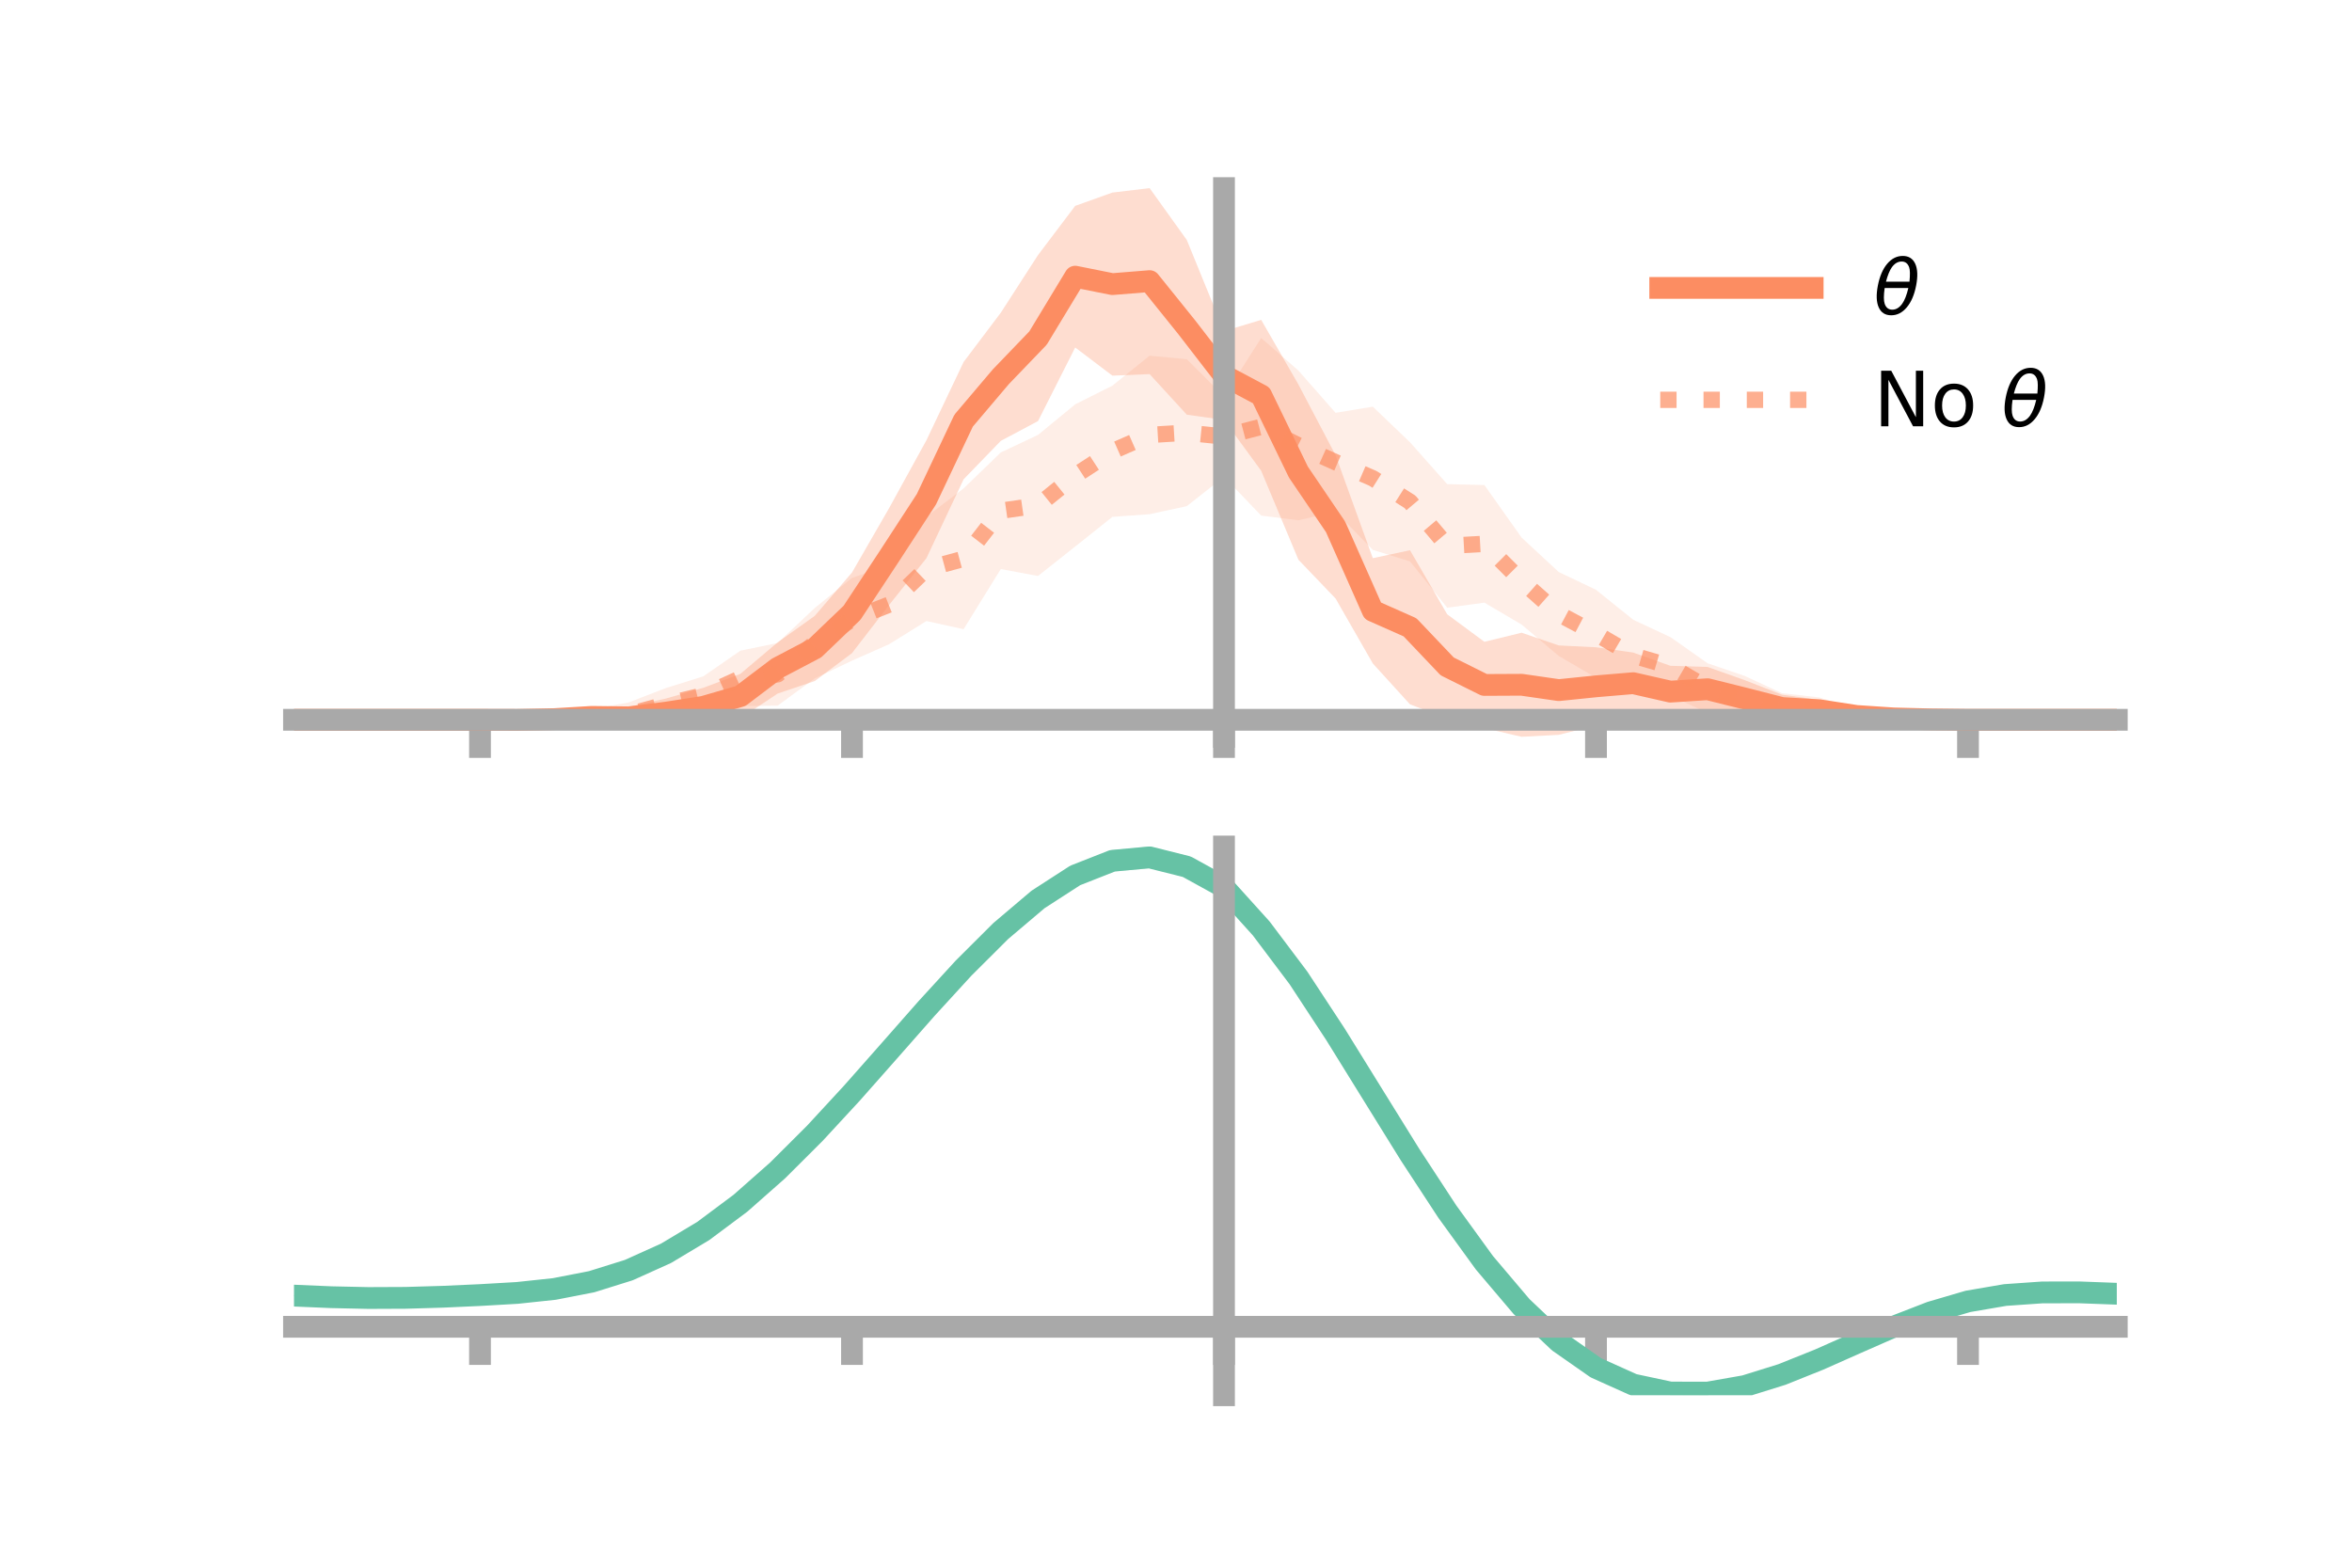 <?xml version="1.0" encoding="utf-8" standalone="no"?>
<!DOCTYPE svg PUBLIC "-//W3C//DTD SVG 1.1//EN"
  "http://www.w3.org/Graphics/SVG/1.1/DTD/svg11.dtd">
<!-- Created with matplotlib (https://matplotlib.org/) -->
<svg height="144pt" version="1.1" viewBox="0 0 216 144" width="216pt" xmlns="http://www.w3.org/2000/svg" xmlns:xlink="http://www.w3.org/1999/xlink">
 <defs>
  <style type="text/css">*{stroke-linecap:butt;stroke-linejoin:round;}</style>
 </defs>
 <g id="figure_1">
  <g id="patch_1">
   <path d="M 0 144 
L 216 144 
L 216 0 
L 0 0 
z
" style="fill:none;"/>
  </g>
  <g id="axes_1">
   <g id="patch_2">
    <path d="M 27 67.68 
L 194.4 67.68 
L 194.4 17.28 
L 27 17.28 
z
" style="fill:none;"/>
   </g>
   <g id="PolyCollection_1">
    <path clip-path="url(#p2bd15709b9)" d="M 27 66.118 
L 27 66.118 
L 30.416 66.118 
L 33.833 66.118 
L 37.249 66.118 
L 40.665 66.118 
L 44.082 66.118 
L 47.498 65.99 
L 50.914 65.686 
L 54.331 65.133 
L 57.747 64.929 
L 61.163 64.161 
L 64.58 63.18 
L 67.996 61.896 
L 71.412 59.007 
L 74.829 56.566 
L 78.245 52.586 
L 81.661 46.659 
L 85.078 40.443 
L 88.494 33.253 
L 91.91 28.724 
L 95.327 23.431 
L 98.743 18.91 
L 102.159 17.688 
L 105.576 17.28 
L 108.992 22.044 
L 112.408 30.414 
L 115.824 29.381 
L 119.241 35.315 
L 122.657 41.817 
L 126.073 51.271 
L 129.49 50.541 
L 132.906 56.427 
L 136.322 58.952 
L 139.739 58.117 
L 143.155 59.288 
L 146.571 59.456 
L 149.988 59.94 
L 153.404 61.157 
L 156.82 61.263 
L 160.237 62.478 
L 163.653 63.811 
L 167.069 64.282 
L 170.486 65.069 
L 173.902 65.59 
L 177.318 65.897 
L 180.735 66.118 
L 184.151 66.118 
L 187.567 66.118 
L 190.984 66.118 
L 194.4 66.118 
L 194.4 66.118 
L 194.4 66.118 
L 190.984 66.118 
L 187.567 66.118 
L 184.151 66.118 
L 180.735 66.118 
L 177.318 66.259 
L 173.902 66.39 
L 170.486 66.457 
L 167.069 66.193 
L 163.653 66.264 
L 160.237 65.842 
L 156.82 65.354 
L 153.404 65.903 
L 149.988 65.568 
L 146.571 66.63 
L 143.155 67.497 
L 139.739 67.68 
L 136.322 66.879 
L 132.906 66.002 
L 129.49 64.698 
L 126.073 60.94 
L 122.657 54.979 
L 119.241 51.412 
L 115.824 43.245 
L 112.408 38.572 
L 108.992 38.092 
L 105.576 34.364 
L 102.159 34.507 
L 98.743 31.918 
L 95.327 38.68 
L 91.91 40.496 
L 88.494 44.028 
L 85.078 51.274 
L 81.661 55.559 
L 78.245 59.993 
L 74.829 62.556 
L 71.412 63.71 
L 67.996 65.989 
L 64.58 66.684 
L 61.163 66.759 
L 57.747 66.852 
L 54.331 66.565 
L 50.914 66.423 
L 47.498 66.261 
L 44.082 66.118 
L 40.665 66.118 
L 37.249 66.118 
L 33.833 66.118 
L 30.416 66.118 
L 27 66.118 
z
" style="fill:#fc8d62;fill-opacity:0.3;"/>
   </g>
   <g id="PolyCollection_2">
    <path clip-path="url(#p2bd15709b9)" d="M 27 66.118 
L 27 66.118 
L 30.416 66.118 
L 33.833 66.118 
L 37.249 66.118 
L 40.665 66.118 
L 44.082 66.118 
L 47.498 66.007 
L 50.914 65.531 
L 54.331 65.141 
L 57.747 64.52 
L 61.163 63.197 
L 64.58 62.131 
L 67.996 59.769 
L 71.412 59.065 
L 74.829 55.842 
L 78.245 53.083 
L 81.661 51.889 
L 85.078 47.466 
L 88.494 44.864 
L 91.91 41.56 
L 95.327 39.948 
L 98.743 37.14 
L 102.159 35.425 
L 105.576 32.672 
L 108.992 32.996 
L 112.408 36.402 
L 115.824 31.044 
L 119.241 34.04 
L 122.657 37.92 
L 126.073 37.355 
L 129.49 40.625 
L 132.906 44.471 
L 136.322 44.553 
L 139.739 49.38 
L 143.155 52.545 
L 146.571 54.176 
L 149.988 56.926 
L 153.404 58.519 
L 156.82 60.925 
L 160.237 62.092 
L 163.653 63.675 
L 167.069 64.059 
L 170.486 65.153 
L 173.902 65.452 
L 177.318 66.002 
L 180.735 66.118 
L 184.151 66.118 
L 187.567 66.118 
L 190.984 66.118 
L 194.4 66.118 
L 194.4 66.118 
L 194.4 66.118 
L 190.984 66.118 
L 187.567 66.118 
L 184.151 66.118 
L 180.735 66.118 
L 177.318 66.245 
L 173.902 66.594 
L 170.486 66.532 
L 167.069 66.494 
L 163.653 66.269 
L 160.237 66.267 
L 156.82 65.49 
L 153.404 63.896 
L 149.988 63.498 
L 146.571 62.251 
L 143.155 60.256 
L 139.739 57.37 
L 136.322 55.355 
L 132.906 55.82 
L 129.49 51.566 
L 126.073 50.511 
L 122.657 46.998 
L 119.241 47.791 
L 115.824 47.361 
L 112.408 43.793 
L 108.992 46.493 
L 105.576 47.23 
L 102.159 47.478 
L 98.743 50.201 
L 95.327 52.907 
L 91.91 52.272 
L 88.494 57.794 
L 85.078 57.046 
L 81.661 59.172 
L 78.245 60.684 
L 74.829 62.315 
L 71.412 64.82 
L 67.996 64.852 
L 64.58 65.605 
L 61.163 66.2 
L 57.747 66.739 
L 54.331 66.578 
L 50.914 66.45 
L 47.498 66.196 
L 44.082 66.118 
L 40.665 66.118 
L 37.249 66.118 
L 33.833 66.118 
L 30.416 66.118 
L 27 66.118 
z
" style="fill:#fc8d62;fill-opacity:0.15;"/>
   </g>
   <g id="matplotlib.axis_1">
    <g id="xtick_1">
     <g id="line2d_1">
      <defs>
       <path d="M 0 0 
L 0 3.5 
" id="m039fc18ab4" style="stroke:#a9a9a9;stroke-width:2;"/>
      </defs>
      <g>
       <use style="fill:#a9a9a9;stroke:#a9a9a9;stroke-width:2;" x="44.082" xlink:href="#m039fc18ab4" y="66.118"/>
      </g>
     </g>
    </g>
    <g id="xtick_2">
     <g id="line2d_2">
      <g>
       <use style="fill:#a9a9a9;stroke:#a9a9a9;stroke-width:2;" x="78.245" xlink:href="#m039fc18ab4" y="66.118"/>
      </g>
     </g>
    </g>
    <g id="xtick_3">
     <g id="line2d_3">
      <g>
       <use style="fill:#a9a9a9;stroke:#a9a9a9;stroke-width:2;" x="112.408" xlink:href="#m039fc18ab4" y="66.118"/>
      </g>
     </g>
    </g>
    <g id="xtick_4">
     <g id="line2d_4">
      <g>
       <use style="fill:#a9a9a9;stroke:#a9a9a9;stroke-width:2;" x="146.571" xlink:href="#m039fc18ab4" y="66.118"/>
      </g>
     </g>
    </g>
    <g id="xtick_5">
     <g id="line2d_5">
      <g>
       <use style="fill:#a9a9a9;stroke:#a9a9a9;stroke-width:2;" x="180.735" xlink:href="#m039fc18ab4" y="66.118"/>
      </g>
     </g>
    </g>
   </g>
   <g id="matplotlib.axis_2"/>
   <g id="line2d_6">
    <path clip-path="url(#p2bd15709b9)" d="M 27 66.118 
L 30.416 66.118 
L 33.833 66.118 
L 37.249 66.118 
L 40.665 66.118 
L 44.082 66.118 
L 47.498 66.126 
L 50.914 66.055 
L 54.331 65.849 
L 57.747 65.891 
L 61.163 65.46 
L 64.58 64.932 
L 67.996 63.943 
L 71.412 61.359 
L 74.829 59.561 
L 78.245 56.289 
L 81.661 51.109 
L 85.078 45.859 
L 88.494 38.64 
L 91.91 34.61 
L 95.327 31.055 
L 98.743 25.414 
L 102.159 26.098 
L 105.576 25.822 
L 108.992 30.068 
L 112.408 34.493 
L 115.824 36.313 
L 119.241 43.363 
L 122.657 48.398 
L 126.073 56.105 
L 129.49 57.62 
L 132.906 61.214 
L 136.322 62.916 
L 139.739 62.899 
L 143.155 63.392 
L 146.571 63.043 
L 149.988 62.754 
L 153.404 63.53 
L 156.82 63.309 
L 160.237 64.16 
L 163.653 65.037 
L 167.069 65.237 
L 170.486 65.763 
L 173.902 65.99 
L 177.318 66.078 
L 180.735 66.118 
L 184.151 66.118 
L 187.567 66.118 
L 190.984 66.118 
L 194.4 66.118 
" style="fill:none;stroke:#fc8d62;stroke-linecap:square;stroke-width:2;"/>
   </g>
   <g id="line2d_7">
    <path clip-path="url(#p2bd15709b9)" d="M 27 66.118 
L 30.416 66.118 
L 33.833 66.118 
L 37.249 66.118 
L 40.665 66.118 
L 44.082 66.118 
L 47.498 66.101 
L 50.914 65.991 
L 54.331 65.859 
L 57.747 65.629 
L 61.163 64.699 
L 64.58 63.868 
L 67.996 62.31 
L 71.412 61.942 
L 74.829 59.078 
L 78.245 56.884 
L 81.661 55.531 
L 85.078 52.256 
L 88.494 51.329 
L 91.91 46.916 
L 95.327 46.428 
L 98.743 43.671 
L 102.159 41.452 
L 105.576 39.951 
L 108.992 39.744 
L 112.408 40.098 
L 115.824 39.203 
L 119.241 40.915 
L 122.657 42.459 
L 126.073 43.933 
L 129.49 46.095 
L 132.906 50.145 
L 136.322 49.954 
L 139.739 53.375 
L 143.155 56.401 
L 146.571 58.213 
L 149.988 60.212 
L 153.404 61.208 
L 156.82 63.208 
L 160.237 64.179 
L 163.653 64.972 
L 167.069 65.277 
L 170.486 65.842 
L 173.902 66.023 
L 177.318 66.124 
L 180.735 66.118 
L 184.151 66.118 
L 187.567 66.118 
L 190.984 66.118 
L 194.4 66.118 
" style="fill:none;stroke:#fc8d62;stroke-dasharray:1.5,2.475;stroke-dashoffset:0;stroke-opacity:0.7;stroke-width:1.5;"/>
   </g>
   <g id="patch_3">
    <path d="M 112.408 67.68 
L 112.408 17.28 
" style="fill:none;stroke:#a9a9a9;stroke-linecap:square;stroke-linejoin:miter;stroke-width:2;"/>
   </g>
   <g id="patch_4">
    <path d="M 194.4 67.68 
L 194.4 17.28 
" style="fill:none;"/>
   </g>
   <g id="patch_5">
    <path d="M 27 66.118 
L 194.4 66.118 
" style="fill:none;stroke:#a9a9a9;stroke-linecap:square;stroke-linejoin:miter;stroke-width:2;"/>
   </g>
   <g id="patch_6">
    <path d="M 27 17.28 
L 194.4 17.28 
" style="fill:none;"/>
   </g>
   <g id="legend_1">
    <g id="line2d_8">
     <path d="M 152.47 26.449 
L 166.47 26.449 
" style="fill:none;stroke:#fc8d62;stroke-linecap:square;stroke-width:2;"/>
    </g>
    <g id="line2d_9"/>
    <g id="text_1">
     <!-- $\theta$ -->
     <g transform="translate(172.07 28.899)scale(0.07 -0.07)">
      <defs>
       <path d="M 45.516 34.672 
L 14.453 34.672 
Q 12.359 20.062 14.5 13.875 
Q 17.188 6.25 24.469 6.25 
Q 31.781 6.25 37.359 13.922 
Q 42.234 20.656 45.516 34.672 
z
M 47.016 42.969 
Q 48.344 56.844 46.625 61.719 
Q 43.953 69.438 36.766 69.438 
Q 29.297 69.438 23.828 61.812 
Q 19.531 55.672 16.156 42.969 
z
M 38.188 76.766 
Q 49.906 76.766 54.594 66.406 
Q 59.281 56.109 55.719 37.844 
Q 52.203 19.625 43.453 9.281 
Q 34.766 -1.125 23.047 -1.125 
Q 11.281 -1.125 6.641 9.281 
Q 2 19.625 5.516 37.844 
Q 9.078 56.109 17.719 66.406 
Q 26.422 76.766 38.188 76.766 
z
" id="DejaVuSans-Oblique-952"/>
      </defs>
      <use transform="translate(0 0.234)" xlink:href="#DejaVuSans-Oblique-952"/>
     </g>
    </g>
    <g id="line2d_10">
     <path d="M 152.47 36.724 
L 166.47 36.724 
" style="fill:none;stroke:#fc8d62;stroke-dasharray:1.5,2.475;stroke-dashoffset:0;stroke-opacity:0.7;stroke-width:1.5;"/>
    </g>
    <g id="line2d_11"/>
    <g id="text_2">
     <!-- No $\theta$ -->
     <g transform="translate(172.07 39.174)scale(0.07 -0.07)">
      <defs>
       <path d="M 9.812 72.906 
L 23.094 72.906 
L 55.422 11.922 
L 55.422 72.906 
L 64.984 72.906 
L 64.984 0 
L 51.703 0 
L 19.391 60.984 
L 19.391 0 
L 9.812 0 
z
" id="DejaVuSans-78"/>
       <path d="M 30.609 48.391 
Q 23.391 48.391 19.188 42.75 
Q 14.984 37.109 14.984 27.297 
Q 14.984 17.484 19.156 11.844 
Q 23.344 6.203 30.609 6.203 
Q 37.797 6.203 41.984 11.859 
Q 46.188 17.531 46.188 27.297 
Q 46.188 37.016 41.984 42.703 
Q 37.797 48.391 30.609 48.391 
z
M 30.609 56 
Q 42.328 56 49.016 48.375 
Q 55.719 40.766 55.719 27.297 
Q 55.719 13.875 49.016 6.219 
Q 42.328 -1.422 30.609 -1.422 
Q 18.844 -1.422 12.172 6.219 
Q 5.516 13.875 5.516 27.297 
Q 5.516 40.766 12.172 48.375 
Q 18.844 56 30.609 56 
z
" id="DejaVuSans-111"/>
       <path id="DejaVuSans-32"/>
      </defs>
      <use transform="translate(0 0.234)" xlink:href="#DejaVuSans-78"/>
      <use transform="translate(74.805 0.234)" xlink:href="#DejaVuSans-111"/>
      <use transform="translate(135.986 0.234)" xlink:href="#DejaVuSans-32"/>
      <use transform="translate(167.773 0.234)" xlink:href="#DejaVuSans-Oblique-952"/>
     </g>
    </g>
   </g>
  </g>
  <g id="axes_2">
   <g id="patch_7">
    <path d="M 27 128.16 
L 194.4 128.16 
L 194.4 77.76 
L 27 77.76 
z
" style="fill:none;"/>
   </g>
   <g id="PolyCollection_3">
    <path clip-path="url(#p8694f8d1d1)" d="M 27 119.061 
L 27 118.957 
L 30.416 119.111 
L 33.833 119.189 
L 37.249 119.169 
L 40.665 119.057 
L 44.082 118.889 
L 47.498 118.679 
L 50.914 118.303 
L 54.331 117.624 
L 57.747 116.535 
L 61.163 114.962 
L 64.58 112.871 
L 67.996 110.262 
L 71.412 107.175 
L 74.829 103.685 
L 78.245 99.894 
L 81.661 95.936 
L 85.078 91.963 
L 88.494 88.145 
L 91.91 84.664 
L 95.327 81.705 
L 98.743 79.452 
L 102.159 78.082 
L 105.576 77.76 
L 108.992 78.635 
L 112.408 80.555 
L 115.824 84.398 
L 119.241 89.014 
L 122.657 94.308 
L 126.073 99.922 
L 129.49 105.53 
L 132.906 110.85 
L 136.322 115.649 
L 139.739 119.749 
L 143.155 123.029 
L 146.571 125.43 
L 149.988 126.958 
L 153.404 127.674 
L 156.82 127.673 
L 160.237 127.076 
L 163.653 126.027 
L 167.069 124.679 
L 170.486 123.192 
L 173.902 121.725 
L 177.318 120.429 
L 180.735 119.445 
L 184.151 118.87 
L 187.567 118.637 
L 190.984 118.64 
L 194.4 118.776 
L 194.4 118.9 
L 194.4 118.9 
L 190.984 118.782 
L 187.567 118.793 
L 184.151 119.038 
L 180.735 119.633 
L 177.318 120.654 
L 173.902 122.006 
L 170.486 123.537 
L 167.069 125.085 
L 163.653 126.48 
L 160.237 127.558 
L 156.82 128.16 
L 153.404 128.147 
L 149.988 127.405 
L 146.571 125.861 
L 143.155 123.485 
L 139.739 120.289 
L 136.322 116.326 
L 132.906 111.701 
L 129.49 106.575 
L 126.073 101.165 
L 122.657 95.744 
L 119.241 90.626 
L 115.824 86.16 
L 112.408 82.433 
L 108.992 80.589 
L 105.576 79.747 
L 102.159 80.059 
L 98.743 81.377 
L 95.327 83.538 
L 91.91 86.372 
L 88.494 89.701 
L 85.078 93.346 
L 81.661 97.136 
L 78.245 100.909 
L 74.829 104.52 
L 71.412 107.846 
L 67.996 110.789 
L 64.58 113.281 
L 61.163 115.284 
L 57.747 116.795 
L 54.331 117.843 
L 50.914 118.492 
L 47.498 118.844 
L 44.082 119.029 
L 40.665 119.171 
L 37.249 119.26 
L 33.833 119.269 
L 30.416 119.197 
L 27 119.061 
z
" style="fill:#66c2a5;fill-opacity:0.3;"/>
   </g>
   <g id="matplotlib.axis_3">
    <g id="xtick_6">
     <g id="line2d_12">
      <g>
       <use style="fill:#a9a9a9;stroke:#a9a9a9;stroke-width:2;" x="44.082" xlink:href="#m039fc18ab4" y="121.874"/>
      </g>
     </g>
    </g>
    <g id="xtick_7">
     <g id="line2d_13">
      <g>
       <use style="fill:#a9a9a9;stroke:#a9a9a9;stroke-width:2;" x="78.245" xlink:href="#m039fc18ab4" y="121.874"/>
      </g>
     </g>
    </g>
    <g id="xtick_8">
     <g id="line2d_14">
      <g>
       <use style="fill:#a9a9a9;stroke:#a9a9a9;stroke-width:2;" x="112.408" xlink:href="#m039fc18ab4" y="121.874"/>
      </g>
     </g>
    </g>
    <g id="xtick_9">
     <g id="line2d_15">
      <g>
       <use style="fill:#a9a9a9;stroke:#a9a9a9;stroke-width:2;" x="146.571" xlink:href="#m039fc18ab4" y="121.874"/>
      </g>
     </g>
    </g>
    <g id="xtick_10">
     <g id="line2d_16">
      <g>
       <use style="fill:#a9a9a9;stroke:#a9a9a9;stroke-width:2;" x="180.735" xlink:href="#m039fc18ab4" y="121.874"/>
      </g>
     </g>
    </g>
   </g>
   <g id="matplotlib.axis_4"/>
   <g id="line2d_17">
    <path clip-path="url(#p8694f8d1d1)" d="M 27 119.009 
L 30.416 119.154 
L 33.833 119.229 
L 37.249 119.214 
L 40.665 119.114 
L 44.082 118.959 
L 47.498 118.762 
L 50.914 118.398 
L 54.331 117.733 
L 57.747 116.665 
L 61.163 115.123 
L 64.58 113.076 
L 67.996 110.526 
L 71.412 107.511 
L 74.829 104.102 
L 78.245 100.402 
L 81.661 96.536 
L 85.078 92.654 
L 88.494 88.923 
L 91.91 85.518 
L 95.327 82.622 
L 98.743 80.414 
L 102.159 79.07 
L 105.576 78.754 
L 108.992 79.612 
L 112.408 81.494 
L 115.824 85.279 
L 119.241 89.82 
L 122.657 95.026 
L 126.073 100.544 
L 129.49 106.053 
L 132.906 111.276 
L 136.322 115.988 
L 139.739 120.019 
L 143.155 123.257 
L 146.571 125.645 
L 149.988 127.182 
L 153.404 127.911 
L 156.82 127.917 
L 160.237 127.317 
L 163.653 126.253 
L 167.069 124.882 
L 170.486 123.365 
L 173.902 121.866 
L 177.318 120.541 
L 180.735 119.539 
L 184.151 118.954 
L 187.567 118.715 
L 190.984 118.711 
L 194.4 118.838 
" style="fill:none;stroke:#66c2a5;stroke-linecap:square;stroke-width:2;"/>
   </g>
   <g id="patch_8">
    <path d="M 112.408 128.16 
L 112.408 77.76 
" style="fill:none;stroke:#a9a9a9;stroke-linecap:square;stroke-linejoin:miter;stroke-width:2;"/>
   </g>
   <g id="patch_9">
    <path d="M 194.4 128.16 
L 194.4 77.76 
" style="fill:none;"/>
   </g>
   <g id="patch_10">
    <path d="M 27 121.874 
L 194.4 121.874 
" style="fill:none;stroke:#a9a9a9;stroke-linecap:square;stroke-linejoin:miter;stroke-width:2;"/>
   </g>
   <g id="patch_11">
    <path d="M 27 77.76 
L 194.4 77.76 
" style="fill:none;"/>
   </g>
  </g>
 </g>
 <defs>
  <clipPath id="p2bd15709b9">
   <rect height="50.4" width="167.4" x="27" y="17.28"/>
  </clipPath>
  <clipPath id="p8694f8d1d1">
   <rect height="50.4" width="167.4" x="27" y="77.76"/>
  </clipPath>
 </defs>
</svg>
